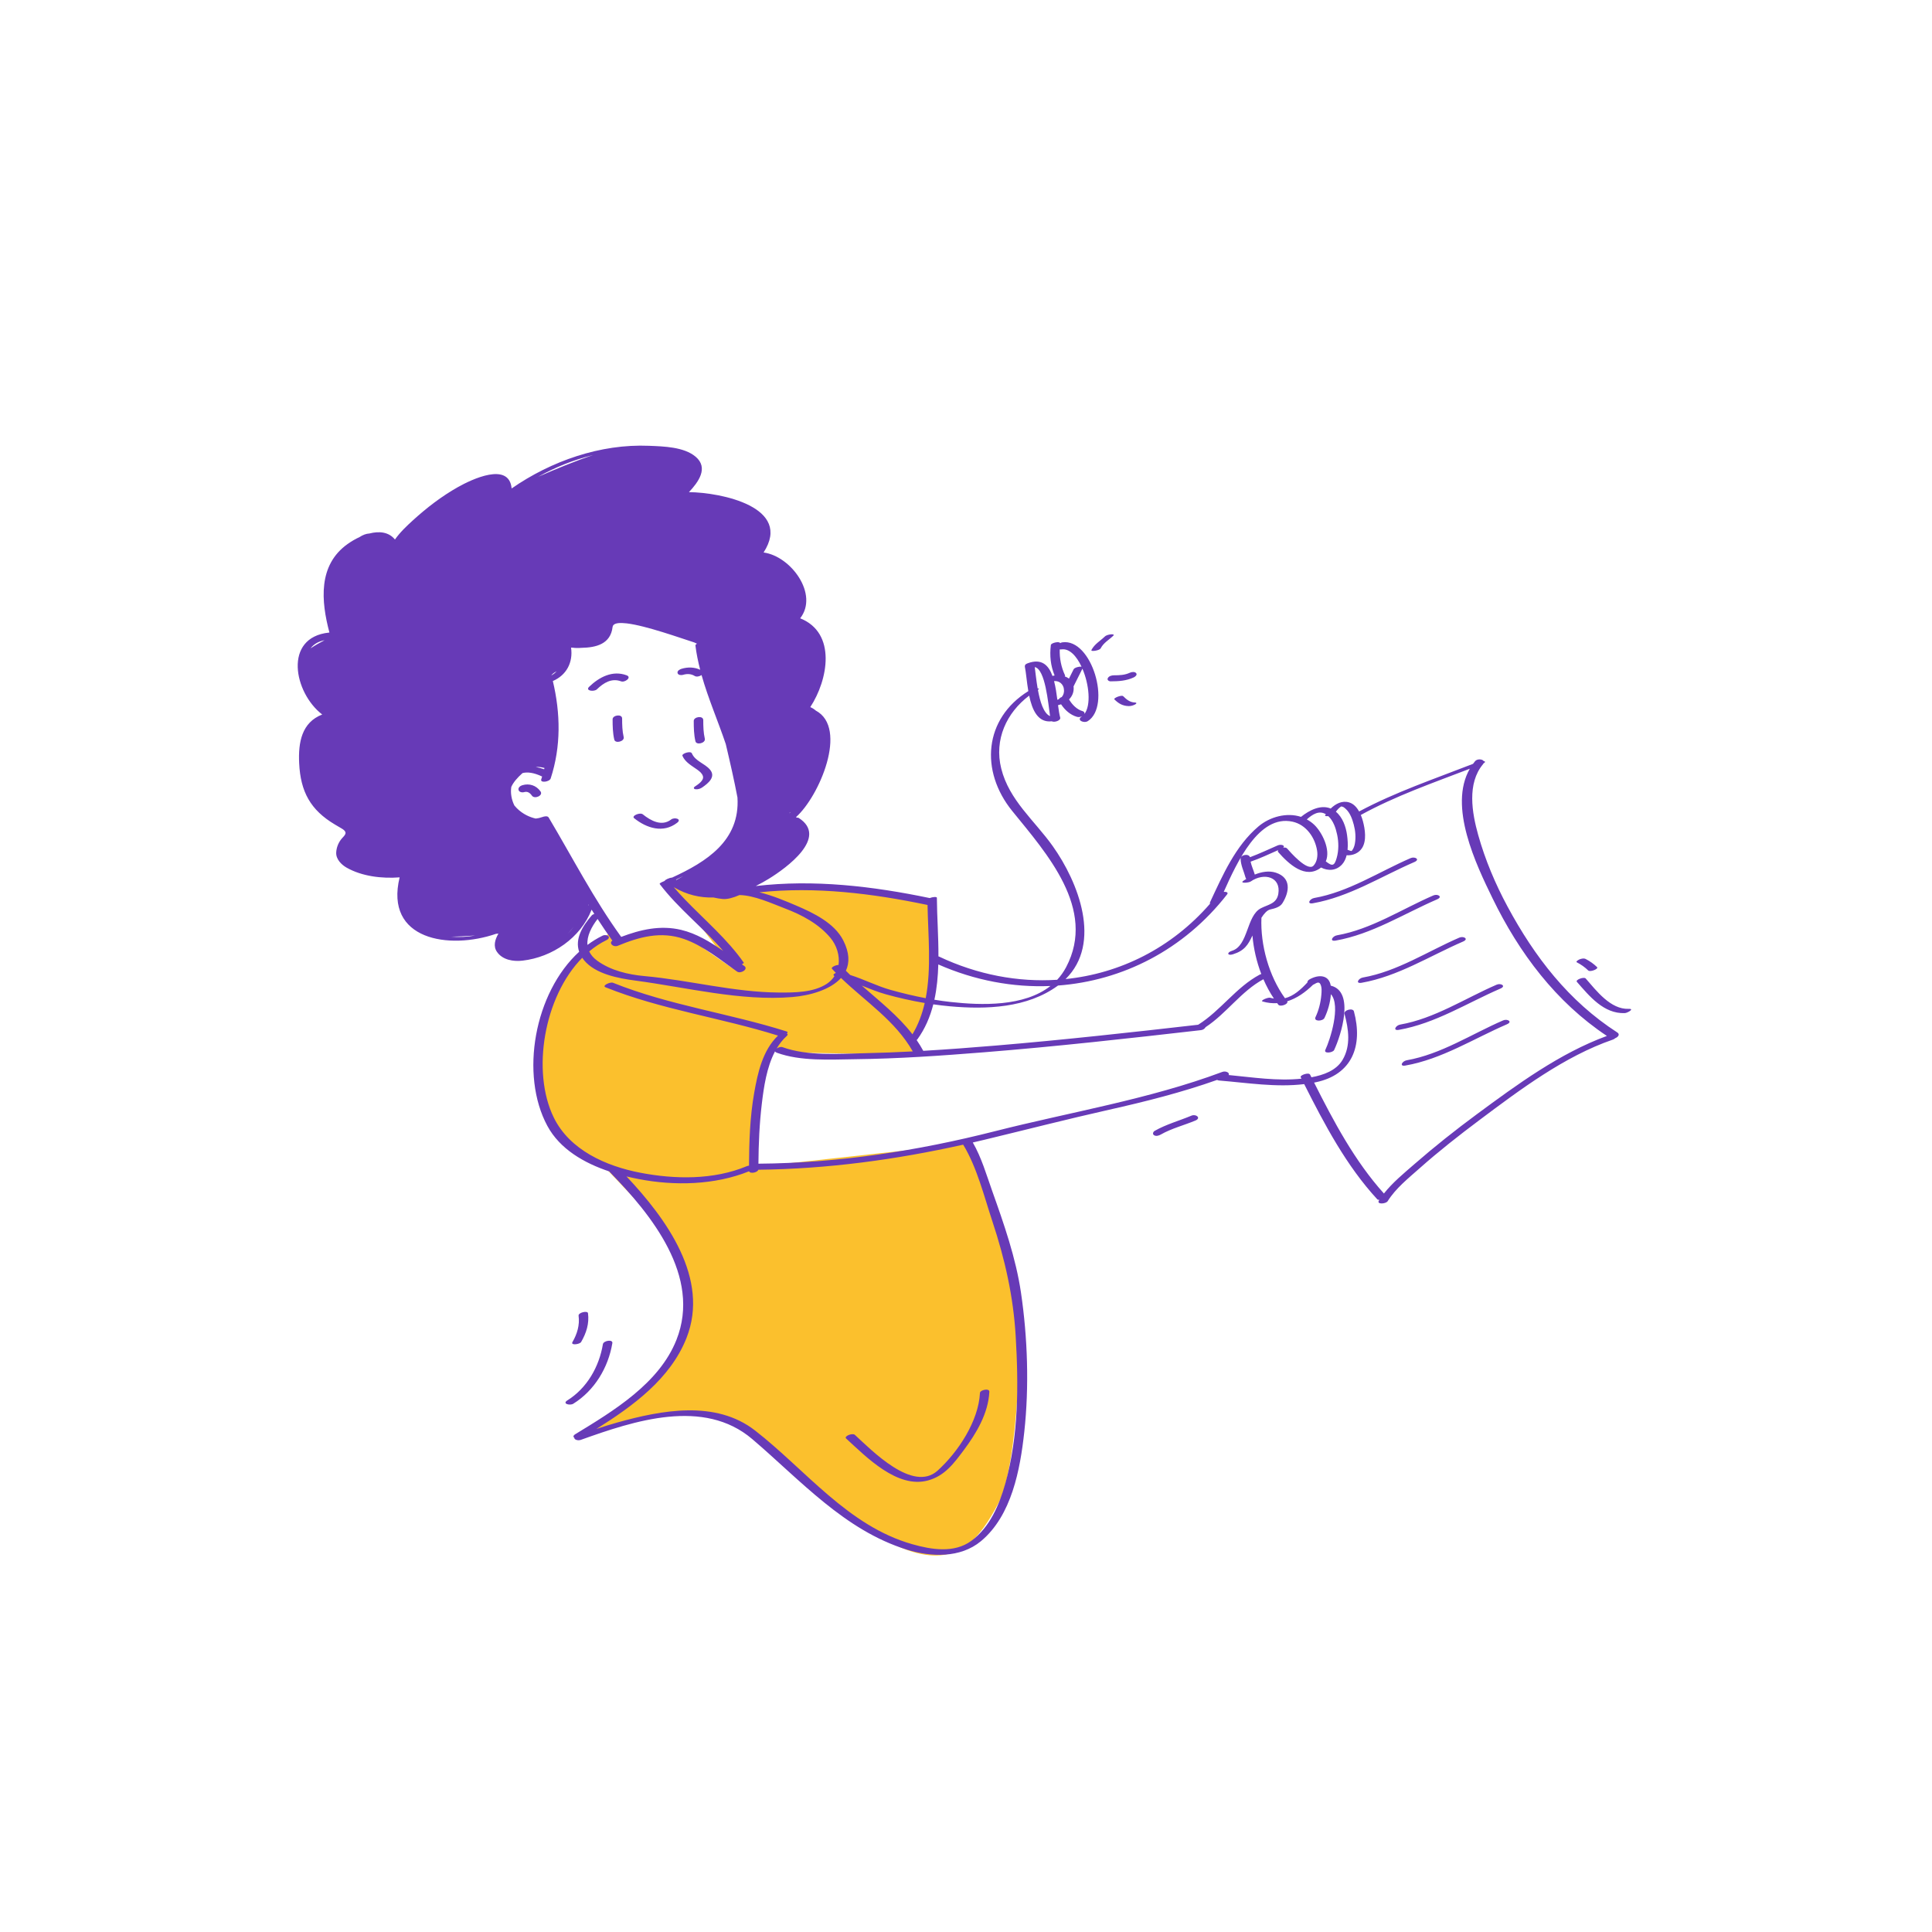 <?xml version="1.0" standalone="no"?>
<svg version="1.1" id="Layer_1" xmlns="http://www.w3.org/2000/svg" xmlns:xlink="http://www.w3.org/1999/xlink" x="0px" y="0px" width="595.28px" height="595.28px" viewBox="0 0 595.28 595.28" enable-background="new 0 0 595.28 595.28" xml:space="preserve">
<path id="color_x5F_2" fill="#FBC02D" d="M307.72,462.998c-6,11.333-12.667,20-28,14.667s-41.333-30-45.333-33.333
	s-16-11.333-25.333-9.333s-30,7.333-30,7.333s32.667-21.333,32-34s-0.667-23.333-12.667-36s-12-12.667-12-12.667
	s-20.667-10-20.667-29.333s7.333-30,7.333-30l9.333-9.333l5.333-3.333l6,2c0,0,14-4.332,17.333-1.665s14.667,10.332,14.667,10.332
	l-19-24.998c0,0,35.667,0.332,41.667,0.332s39.333,3.333,39.333,3.333s-0.667,24-2.667,32.667s-3.333,12.667-3.333,12.667
	l0.667,2.667c0,0-34.666-0.667-37.333-0.667s-6-1.333-6-1.333l-5.667,9.335l0.667,7l-2.333,20.332l66.667-7.333
	c0,0,14,29.333,15.333,43.333S313.72,451.665,307.72,462.998z"></path>
    <path id="color_x5F_1" d="M166.541,243.844c0.912,1.29-1.831,2.463-2.643,1.313c-0.6-0.849-1.346-1.408-2.394-1.094
	c-0.6,0.18-1.544,0.034-1.733-0.674c-0.197-0.734,0.565-1.271,1.164-1.451C163.1,241.288,165.236,241.997,166.541,243.844z
	 M214.849,237.154c0.713,0.513,1.453,1.097,1.725,1.961c0.439,1.396-1.603,2.638-2.489,3.25c-0.485,0.336-0.338,0.751,0.219,0.817
	c0.698,0.083,1.477-0.153,2.049-0.549c1.856-1.284,4.323-3.271,2.386-5.527c-1.632-1.902-4.521-2.556-5.571-4.996
	c-0.367-0.853-3.2,0.075-2.897,0.776C211.13,234.886,213.165,235.943,214.849,237.154z M208.639,253.508
	c1.557-1.202-0.865-1.767-1.84-1.015c-2.896,2.235-6.252,0.414-8.741-1.583c-0.868-0.697-3.572,0.464-2.679,1.182
	C199.253,255.2,204.347,256.822,208.639,253.508z M192.168,227.112c-0.438-1.893-0.481-3.794-0.482-5.728
	c-0.001-1.5-2.933-1.042-2.933,0.232c0.001,2.109,0.04,4.208,0.518,6.272C189.575,229.208,192.477,228.447,192.168,227.112z
	 M217.168,227.612c-0.438-1.893-0.481-3.794-0.482-5.728c-0.001-1.5-2.933-1.042-2.933,0.232c0.001,2.109,0.04,4.208,0.518,6.272
	C214.575,229.708,217.477,228.947,217.168,227.612z M191.372,209.935c1.159,0.43,3.401-1.236,1.695-1.868
	c-4.332-1.607-8.439,0.549-11.549,3.549c-1.29,1.245,1.533,1.609,2.402,0.771C185.995,210.385,188.45,208.851,191.372,209.935z
	 M288.903,453.113c-7.627,6.914-20.361-6.307-25.503-11.008c-0.744-0.68-3.461,0.424-2.693,1.126
	c6.217,5.683,15.744,15.528,25.252,12.912c5.099-1.402,7.894-5.19,10.955-9.279c3.922-5.24,7.591-11.364,7.921-18.049
	c0.058-1.173-2.849-0.574-2.896,0.372C301.511,437.848,295.233,447.375,288.903,453.113z M497.66,319.89
	c-0.176,0.166-0.399,0.32-0.721,0.431c-14.887,5.127-28.578,15.412-41.055,24.757c-6.334,4.744-12.577,9.64-18.496,14.898
	c-3.401,3.022-7.379,6.188-9.807,10.104c-0.556,0.897-3.493,1.083-2.724-0.157c0.047-0.076,0.104-0.147,0.152-0.223
	c-0.284,0.006-0.522-0.044-0.648-0.18c-9.512-10.303-16.231-23.011-22.512-35.484c-8.706,1.05-17.451-0.394-26.165-1.105
	c-0.317-0.026-0.528-0.098-0.668-0.194c-10.879,3.859-22.058,6.671-33.321,9.201c-12.807,2.876-25.49,6.135-38.246,9.211
	c-1.237,0.298-2.476,0.587-3.714,0.873c2.654,4.562,4.235,10.039,5.984,14.953c3.616,10.16,7.272,20.576,8.857,31.285
	c2.055,13.89,2.55,28.966,1.021,42.943c-1.268,11.581-3.872,25.778-13.347,33.655c-6.358,5.285-15.427,4.907-22.887,2.591
	c-19.186-5.957-32.774-21.421-47.584-34.042c-14.956-12.746-36.396-5.648-52.809,0.237c-0.942,0.338-2.07-0.096-2.005-0.62
	c-0.374-0.277-0.418-0.694,0.306-1.135c11.749-7.159,25.836-15.627,31.155-29.055c7.741-19.543-7.704-38.571-20.538-51.709
	c-0.055-0.057-0.095-0.114-0.127-0.171c-7.778-2.595-15.251-6.88-19.118-14.061c-8.506-15.798-3.991-41.021,9.807-53.639
	c-1.379-3.946,1.018-7.919,3.927-11.256c0.139-0.16,0.416-0.294,0.741-0.395c-0.28-0.44-0.557-0.882-0.834-1.324
	c-3.375,8.698-12.128,14.665-21.294,15.715c-2.855,0.327-6.16-0.22-7.875-2.721c-1.193-1.739-0.611-3.785,0.462-5.616
	c-0.229,0.021-0.472,0.043-0.739,0.068c-14.466,4.979-34.404,1.942-29.703-17.394c-5.466,0.418-11.569-0.298-16.316-2.982
	c-1.648-0.932-3.336-2.639-3.227-4.686c0.076-1.429,0.58-2.793,1.44-3.947c0.905-1.214,2.588-2.06,0.226-3.451
	c-0.697-0.411-1.395-0.821-2.092-1.231c-7.49-4.465-10.565-10.058-10.988-18.87c-0.31-6.44,0.787-12.559,7.102-15.011
	c-8.729-6.688-12.072-23.738,2.061-25.239c0.059-0.006,0.108-0.003,0.162-0.006c-2.586-9.705-3.557-20.813,5.636-27.312
	c1.095-0.774,2.336-1.509,3.635-2.112c1.002-0.645,2.027-1.059,3.052-1.106c2.995-0.767,5.945-0.504,7.867,1.86
	c1.558-2.236,3.661-4.213,5.538-5.921c4.239-3.857,8.831-7.389,13.828-10.214c4.264-2.41,15.823-7.912,16.584,0.398
	c12.223-8.476,27.373-13.762,42.314-13.143c4.453,0.185,10.779,0.313,14.385,3.373c4.063,3.448,0.816,7.834-2.068,10.906
	c9.918,0.098,32.052,4.598,22.998,18.599c8.449,1.13,17.06,12.896,11.268,20.277c0.004,0.002,0.009,0.002,0.014,0.004
	c11.277,4.511,8.603,18.975,3.105,27.361c0.513,0.213,1.109,0.547,1.702,1.067c10.087,5.387,1.041,26.507-6.093,32.81
	c0.076,0.059,0.152,0.119,0.229,0.181c0.242-0.024,0.454-0.008,0.591,0.08c9.313,5.959-3.845,15.458-9.16,18.727
	c-1.281,0.788-2.577,1.512-3.885,2.164c-0.049,0.031-0.097,0.063-0.146,0.094c17.914-2.09,35.97,0.041,53.569,3.71
	c0.856-0.365,2.2-0.455,2.202-0.1c0.032,5.717,0.506,11.91,0.48,18.072c0.076,0.015,0.147,0.036,0.211,0.066
	c11.798,5.579,24.287,7.92,36.374,7.139c1.052-1.131,1.984-2.416,2.759-3.885c9.469-17.943-6.057-35.104-16.613-48.128
	c-9.999-12.338-8.694-28.442,4.964-36.926c-0.494-2.892-0.704-5.782-1.073-7.562c-0.019-0.091,0-0.178,0.037-0.264
	c-0.026-0.24,0.197-0.513,0.831-0.75c4.289-1.598,6.438,0.559,7.648,3.903c0.216-0.072,0.432-0.121,0.612-0.148
	c0.015-0.002,0.031-0.003,0.045-0.005c-1.245-3-1.56-6.129-1.157-9.379c0.085-0.691,2.727-1.23,2.854-0.576
	c0.203-0.124,0.436-0.218,0.7-0.255c9.074-1.275,15.144,19.574,7.846,24.27c-1.208,0.777-3.584-0.306-1.935-1.368
	c0.068-0.044,0.128-0.101,0.193-0.15c-0.482,0.26-1.088,0.355-1.588,0.213c-2.092-0.593-3.737-2.084-4.915-3.867
	c-0.305,0.108-0.62,0.197-0.941,0.267c0.192,1.481,0.387,2.818,0.667,3.833c0.245,0.886-1.785,1.578-2.594,1.134
	c-4.269,0.512-6.046-3.48-6.968-7.905c-6.956,5.246-10.844,13.529-8.604,22.475c2.447,9.778,10.212,15.95,15.852,23.871
	c7.927,11.135,15.258,29.897,3.962,40.989c16.774-1.715,32.601-9.523,44.509-23.201c-0.066-0.137-0.068-0.312,0.037-0.536
	c3.874-8.267,7.751-17.255,14.874-23.285c3.552-3.007,8.727-4.389,13.127-2.96c2.542-2.039,6.059-3.858,9.154-2.567
	c1.526-1.479,3.505-2.523,5.659-1.892c1.383,0.405,2.373,1.513,3.086,2.798c11.206-5.994,23.282-10.062,35.098-14.671
	c0.205-0.279,0.41-0.558,0.636-0.828c0.641-0.766,2.235-0.681,2.641-0.044c0.472,0.088,0.653,0.339-0.002,0.688
	c-0.047,0.093-0.107,0.188-0.192,0.29c-4.975,5.947-3.404,14.973-1.48,21.832c2.143,7.639,5.258,15.018,9.017,22
	c8.376,15.557,18.87,29.182,33.849,38.835C499.224,318.713,498.559,319.541,497.66,319.89z M330.775,211.501
	c0.01,0.078,0.026,0.151,0.032,0.231c0.108,1.541-0.463,2.815-1.416,3.77c0.931,1.598,2.404,3.113,4.191,3.62
	c0.484,0.137,0.68,0.52,0.527,0.9c2.123-2.728,1.47-9.159-0.599-13.991C332.599,207.854,331.687,209.678,330.775,211.501z
	 M328.168,208.112c0.042,0.089-0.004,0.19-0.102,0.294c0.474,0.165,0.916,0.391,1.303,0.681c0.473-0.946,0.946-1.892,1.419-2.838
	c0.259-0.519,1.191-0.72,1.694-0.808c0.074-0.013,0.441-0.059,0.75-0.035c-1.533-3.277-3.732-5.657-6.135-5.32
	c-0.227,0.032-0.416,0.027-0.577,0C326.439,202.858,326.959,205.556,328.168,208.112z M324.774,209.858
	c0.479,1.826,0.768,3.85,1.014,5.758c0.167-0.051,0.327-0.107,0.472-0.178c0.121-0.278,0.465-0.519,0.886-0.67
	c0.547-0.63,0.762-1.467,0.688-2.276c-0.072-0.054-0.102-0.129-0.046-0.242c0.005-0.01,0.01-0.021,0.015-0.03
	C327.568,210.873,326.504,209.71,324.774,209.858z M318.819,205.536c0.213,1.531,0.457,4.035,0.898,6.584
	c0.415,0.014,0.591,0.124,0.106,0.405c-0.01,0.006-0.02,0.013-0.031,0.019c0.662,3.642,1.749,7.253,3.749,8.111
	C322.944,216.623,322.083,206.192,318.819,205.536z M243.22,250.5c0,0,0.029,0.013,0.077,0.036c0.132-0.121,0.263-0.244,0.397-0.376
	C243.394,250.386,243.22,250.5,243.22,250.5z M100.014,197.254c-2.032,0.407-3.423,1.302-4.312,2.506
	C97.089,198.823,98.641,197.959,100.014,197.254z M146.447,288.243c-2.601,0.184-5.308,0.334-7.412,0.355
	C141.496,288.815,143.995,288.68,146.447,288.243z M411.61,250.105c2.085,1.731,3.093,4.628,3.448,7.246
	c0.181,1.333,0.298,2.943,0.15,4.504c0.071,0.007,0.137,0.018,0.189,0.038c0.298,0.117,0.657,0.277,1,0.323
	c0.065-0.045,0.167-0.125,0.271-0.269c0.424-0.578,0.664-1.308,0.792-2.008c0.349-1.917,0.161-3.96-0.338-5.836
	c-0.454-1.705-1.125-3.665-2.484-4.875c-0.272-0.243-0.577-0.519-0.924-0.649c-0.24-0.09-0.455-0.07-0.466-0.104
	C412.6,248.876,412.064,249.474,411.61,250.105z M402.645,252.471c0.809,0.438,1.581,0.975,2.288,1.648
	c2.391,2.281,5.146,7.687,3.566,11.293c0.024,0.014,0.051,0.024,0.072,0.04c1.942,1.516,2.569,1.379,3.275-1.077
	c0.669-2.327,0.648-4.864,0.146-7.223c-0.424-1.995-1.167-4.254-2.724-5.688c-0.624,0.052-1.122-0.024-0.983-0.234
	c0.076-0.115,0.157-0.23,0.238-0.345C406.403,249.573,404.343,250.956,402.645,252.471z M287.9,308.035
	c1.635,0.268,3.275,0.499,4.921,0.682c9.602,1.071,22.711,1.475,30.832-4.915c-11.509,0.492-23.307-1.694-34.547-6.642
	C289.001,300.858,288.666,304.52,287.9,308.035z M282.65,320.253c-0.052,0.071-0.13,0.136-0.22,0.195
	c0.73,1.061,1.415,2.167,2.044,3.327c7.501-0.434,14.995-1.003,22.478-1.632c20.782-1.747,41.506-4.036,62.224-6.406
	c6.959-4.371,11.635-11.508,18.943-15.431c0.168-0.09,0.34-0.15,0.509-0.186c-1.461-3.808-2.387-7.871-2.733-11.865
	c-1.339,2.863-2.457,4.683-6.032,5.785c-1.696,0.522-1.963-0.563-0.289-1.078c5.108-1.574,4.408-10.785,8.937-13.122
	c2.226-1.148,4.839-1.373,5.356-4.421c0.883-5.208-4.331-6.709-8.522-3.811c-0.582,0.402-3.503,0.65-2.253-0.214
	c0.291-0.201,0.599-0.4,0.917-0.595c-0.11-0.107-0.194-0.242-0.239-0.41c-0.528-1.963-1.458-3.716-1.521-5.786
	c-0.038-1.251,2.52-1.701,2.894-0.484c2.898-1.072,5.69-2.409,8.525-3.634c1.053-0.456,2.452,0.028,1.705,0.678
	c0.485-0.071,0.95-0.013,1.188,0.255c0.933,1.054,6.3,7.257,8.153,5.306c1.111-1.17,1.349-3.065,1.111-4.604
	c-0.625-4.056-3.356-8.027-7.584-8.951c-10.343-2.259-17.093,12.486-21.18,21.618c0.814-0.049,1.496,0.185,1.021,0.794
	c-13.314,17.081-32.177,26.596-52.098,28.078c-0.016,0.012-0.03,0.025-0.046,0.037c-9.417,6.894-22.042,7.371-33.235,6.359
	c-1.715-0.155-3.428-0.357-5.138-0.601C286.583,313.302,285.042,316.953,282.65,320.253z M284.917,309.041
	c-4.028-0.677-8.022-1.579-11.942-2.67c-2.498-0.696-4.972-1.7-7.444-2.69c5.458,4.808,11.19,9.267,15.612,15.004
	C282.944,315.677,284.14,312.43,284.917,309.041z M233.968,274.929c4,0.964,8.187,2.734,11.448,4.127
	c5.234,2.236,11.679,5.336,14.4,10.683c1.939,3.81,1.971,6.898,0.813,9.363c0.439,0.444,0.888,0.878,1.338,1.31
	c4.18,1.309,8.28,3.436,12.502,4.611c3.546,0.987,7.137,1.85,10.76,2.537c1.791-9.299,0.718-19.529,0.56-28.723
	C268.754,275.265,251.315,273.122,233.968,274.929z M165.813,146.9c5.214-2.284,11.563-4.917,16.82-6.654
	C176.765,141.667,171.112,143.945,165.813,146.9z M171.22,207c-0.585,0.292-1.034,0.682-1.382,1.116
	c0.675-0.354,1.232-0.796,1.686-1.308C171.423,206.874,171.326,206.947,171.22,207z M165.082,236.328
	c0.864,0.157,1.728,0.389,2.577,0.692c0.033-0.128,0.069-0.256,0.101-0.385C167.004,236.41,166.084,236.251,165.082,236.328z
	 M176.822,285.452c-0.608,0.779-1.26,1.565-1.951,2.333C175.574,287.053,176.227,286.274,176.822,285.452z M181.409,278.861
	c-0.029-0.047-0.059-0.095-0.088-0.142c-0.035,0.061-0.06,0.107-0.099,0.175C181.285,278.882,181.347,278.871,181.409,278.861z
	 M191.4,288.672c5.954-2.262,12.073-3.68,18.458-2.166c4.665,1.105,8.933,3.68,12.971,6.486
	c-6.163-7.162-13.855-13.055-19.558-20.603c-0.149-0.197,0.544-0.533,0.618-0.565c0.308-0.134,0.617-0.27,0.926-0.406
	c-0.018-0.293,1.396-0.978,2.258-1.014c10.573-4.852,20.973-11.353,20.152-24.644c-0.001-0.014-0.003-0.028-0.004-0.042
	c-0.912-4.853-2.298-10.979-3.599-16.453c-2.393-7.1-5.425-14.054-7.459-21.261c-0.604,0.401-1.546,0.621-2.07,0.298
	c-1.132-0.697-2.375-0.762-3.626-0.377c-0.522,0.161-1.518,0.132-1.696-0.536c-0.187-0.695,0.678-1.152,1.201-1.313
	c1.895-0.583,3.977-0.56,5.764,0.298c-0.635-2.458-1.156-4.946-1.465-7.486c-0.025-0.203,0.182-0.393,0.49-0.552l-0.863-0.393
	c-4.28-1.361-14.812-5.163-20.805-5.873c-0.528-0.051-1.024-0.09-1.477-0.112c-1.674-0.039-2.764,0.302-2.872,1.231
	c-0.612,5.271-5.101,6.337-9.557,6.419c-1.139,0.095-2.032,0.054-2.704-0.045c-0.178-0.008-0.358-0.015-0.533-0.024
	c0.665,4.563-1.414,8.496-5.613,10.296c2.378,9.983,2.549,20.171-0.662,30.013c-0.355,1.087-3.292,1.461-2.914,0.301
	c0.097-0.296,0.18-0.593,0.271-0.89c-2.545-1.218-4.538-1.455-6.038-1.058c-1.573,1.404-2.808,2.81-3.454,4.249
	c-0.297,1.839,0.049,3.95,0.955,5.746c0.216,0.265,0.454,0.532,0.724,0.802c1.942,1.942,4.116,2.819,5.843,3.212
	c0.646-0.058,1.327-0.209,2.042-0.467c0.494-0.178,1.584-0.468,1.949,0.145C176.399,264.219,182.958,277.03,191.4,288.672z
	 M208.285,271.028c0.044,0.032,0.087,0.064,0.131,0.096c0.494-0.271,1.228-0.681,2.133-1.208
	C209.803,270.269,208.986,270.664,208.285,271.028z M181.006,291.142c1.456-1.08,2.99-2.038,4.616-2.83
	c1.355-0.661,2.994,0.5,1.194,1.377c-1.883,0.918-3.635,2.092-5.268,3.455c0.474,1.015,1.249,1.98,2.448,2.852
	c4.183,3.043,9.538,4.294,14.62,4.756c13.806,1.254,27.455,4.975,41.359,5.063c4.746,0.03,10.712,0.025,14.82-2.713
	c0.969-0.646,1.724-1.437,2.298-2.315c0-0.004,0.001-0.009,0.001-0.014c-0.081-0.095-0.162-0.19-0.244-0.285
	c-0.171-0.2,0.189-0.49,0.701-0.725c-0.401-0.411-0.802-0.821-1.192-1.245c-0.425-0.46,1.042-1.164,2.015-1.213
	c0.391-2.879-0.558-6.023-2.534-8.377c-3.622-4.314-8.746-7.023-13.945-9.007c-4.146-1.582-9.521-4.068-14.057-4.139
	c-1.968,0.863-3.743,1.333-5.12,1.218c-0.858-0.071-1.832-0.237-2.865-0.465c-4.146,0.123-8.271-0.827-12.25-3.179
	c1.095,1.282,2.23,2.53,3.397,3.746c6.085,6.335,13.121,12.272,18.166,19.511c0.072,0.104-0.187,0.308-0.576,0.505
	c0.246,0.175,0.493,0.351,0.737,0.522c1.388,0.974-1.118,2.495-2.221,1.722c-5.127-3.596-10.429-7.997-16.421-10.066
	c-7.025-2.426-13.655-0.653-20.314,2.106c-1.392,0.577-2.855-0.772-1.696-1.586c-1.581-2.183-3.084-4.414-4.551-6.668
	C182.24,285.58,180.766,288.447,181.006,291.142z M197.218,361.327c10.721,2.073,22.672,2.264,32.904-2.015
	c0.216-0.09,0.439-0.133,0.656-0.145c0.038-7.486,0.302-15.049,1.598-22.427c1.086-6.184,2.619-13.159,7.346-17.652
	c-17.577-5.524-36-8.001-53.159-14.896c-1.188-0.478,1.458-1.727,2.312-1.384c17.261,6.937,35.825,9.402,53.5,15
	c0.422,0.134,0.35,0.386,0.048,0.641c0.321,0.133,0.406,0.386-0.042,0.788c-1.225,1.097-2.233,2.403-3.084,3.835
	c0.518-0.367,1.302-0.608,1.791-0.431c7.745,2.815,17.347,2.032,25.42,1.866c4.912-0.101,9.823-0.294,14.73-0.55
	c-5.362-9.428-14.399-15.224-22.055-22.577c-0.025-0.008-0.051-0.013-0.077-0.021c-3.289,3.609-9.532,5.393-14.955,5.845
	c-15.937,1.33-32.632-2.985-48.36-5.066c-5.175-0.685-12.31-1.984-15.847-6.285c-0.204-0.248-0.378-0.496-0.546-0.745
	c-11.827,11.996-15.684,35.082-8.783,49.202C175.526,354.36,186.738,359.3,197.218,361.327z M296.772,352.69
	c-20.772,4.627-41.799,7.485-63.123,7.725c-0.177,0.832-2.54,1.362-2.846,0.474c-10.573,4.268-22.975,4.536-34.055,2.393
	c-1.216-0.235-2.459-0.506-3.712-0.812c12.236,13.012,25.743,31.459,18.47,49.821c-4.975,12.56-16.506,20.953-27.75,27.995
	c2.12-0.707,4.252-1.377,6.405-1.978c13.683-3.822,30.33-7.007,42.495,2.463c15.612,12.154,28.605,29.412,48.464,35.034
	c5.84,1.654,12.841,2.831,18.135-1.026c5.716-4.165,8.665-11.146,10.515-17.76c4.101-14.654,4.074-30.326,3.176-45.416
	c-0.724-12.177-3.33-23.69-7.158-35.229C303.237,368.685,301.03,359.675,296.772,352.69z M495.109,319.189
	c-15.673-10.422-27.014-25.519-35.215-42.369c-5.074-10.424-13.712-28.35-7.022-39.956c-11.359,4.367-22.896,8.361-33.585,14.241
	c0.271,0.648,0.489,1.305,0.652,1.917c0.648,2.439,1.198,5.995-0.267,8.275c-1.042,1.622-2.907,2.333-4.75,2.22
	c-0.263,1.046-0.686,2.016-1.37,2.781c-1.807,2.019-4.34,2.12-6.509,0.999c-4.827,3.771-9.996-1.136-13.166-4.714
	c-0.194-0.22-0.176-0.448-0.032-0.658c-2.816,1.243-5.603,2.563-8.515,3.568c0.281,1.355,0.915,2.644,1.293,3.972
	c2.104-0.854,4.418-1.261,6.509-0.573c4.686,1.542,4.259,5.752,2.021,9.376c-0.776,1.257-2.471,1.656-3.791,1.958
	c-0.958,0.219-1.892,1.294-2.7,2.556c0,0.013,0.005,0.022,0.004,0.036c-0.336,8.332,2.298,17.91,7.254,24.745
	c2.669-0.668,4.859-2.64,6.914-4.851c-0.034-0.325,0.169-0.695,0.756-1.012c2.821-1.524,5.899-1.315,6.436,2.003
	c0.026,0.004,0.055,0.004,0.079,0.01c7.392,1.831,3.07,15.37,0.962,19.818c-0.404,0.853-3.299,1.206-2.698-0.062
	c1.453-3.066,4.853-13.602,1.706-17.142c-0.182,2.515-0.935,5.137-1.979,7.31c-0.524,1.09-3.453,1.175-2.756-0.275
	c0.991-2.063,1.58-4.475,1.781-6.749c0.094-1.065,0.209-2.314-0.26-3.318c-0.467-0.999-1.269-0.399-2.016,0.005
	c-0.09,0.049-0.181,0.088-0.271,0.12c-2.351,2.301-5.01,4.187-7.963,5.101c0.478,0.885-2.148,1.802-2.739,1.045
	c-0.122-0.155-0.234-0.32-0.353-0.478c-1.438,0.086-2.932-0.058-4.488-0.512c-0.889-0.259,1.687-1.354,2.373-1.153
	c0.379,0.111,0.748,0.189,1.109,0.251c-1.243-1.851-2.324-3.854-3.234-5.958c-6.86,3.698-11.333,10.511-17.816,14.771
	c-0.209,0.417-0.748,0.837-1.417,0.914c-22.284,2.551-44.576,5.042-66.937,6.83c-13.171,1.052-26.383,1.979-39.601,2.127
	c-7.735,0.086-16.741,0.699-24.158-1.998c-0.314-0.114-0.484-0.26-0.547-0.419c-2.596,4.896-3.472,11.1-4.08,16.211
	c-0.727,6.111-0.988,12.25-1.037,18.398c24.653-0.181,49.022-3.946,72.893-10.013c23.288-5.919,47.478-9.829,70.031-18.263
	c1.111-0.416,2.394,0.295,1.954,0.958c7.444,0.705,14.972,1.907,22.439,1.123c-0.078-0.156-0.156-0.312-0.234-0.467
	c-0.3-0.597,2.489-1.591,2.897-0.776c0.135,0.27,0.272,0.541,0.408,0.812c3.71-0.679,7.649-2.056,9.609-5.387
	c2.58-4.384,1.845-9.452,0.585-14.148c-0.313-1.169,2.584-1.945,2.897-0.776c2.835,10.569-0.497,19.561-11.87,21.872
	c-0.134,0.027-0.268,0.046-0.401,0.072c6.042,11.991,12.508,24.177,21.518,34.182c2.662-3.38,6.202-6.282,9.353-9.024
	c6.208-5.403,12.667-10.529,19.289-15.416C467.366,334.215,480.586,324.507,495.109,319.189z M434.645,264.396
	c-9.778,4.231-19.098,10.423-29.729,12.293c-1.377,0.243-2.388,1.973-0.392,1.622c11.238-1.978,20.938-8.235,31.271-12.707
	C437.649,264.802,435.951,263.831,434.645,264.396z M441.645,275.896c-9.778,4.231-19.098,10.423-29.729,12.293
	c-1.377,0.243-2.388,1.973-0.392,1.622c11.238-1.978,20.938-8.235,31.271-12.707C444.649,276.302,442.951,275.331,441.645,275.896z
	 M449.645,288.896c-9.778,4.231-19.098,10.423-29.729,12.293c-1.377,0.243-2.388,1.973-0.392,1.622
	c11.238-1.978,20.938-8.235,31.271-12.707C452.649,289.302,450.951,288.331,449.645,288.896z M461.145,303.396
	c-9.778,4.231-19.098,10.423-29.729,12.293c-1.377,0.243-2.388,1.973-0.392,1.622c11.238-1.978,20.938-8.235,31.271-12.707
	C464.149,303.802,462.451,302.831,461.145,303.396z M463.145,314.396c-9.778,4.231-19.098,10.423-29.729,12.293
	c-1.377,0.243-2.388,1.973-0.392,1.622c11.238-1.978,20.938-8.235,31.271-12.707C466.149,314.802,464.451,313.831,463.145,314.396z
	 M188.675,413.844c0.208-1.255-2.729-0.782-2.911,0.313c-1.153,6.95-4.9,13.559-10.965,17.332c-1.669,1.038,0.82,1.659,1.842,1.022
	C183.188,428.438,187.423,421.385,188.675,413.844z M179.057,413.488c1.593-2.753,2.54-5.674,2.111-8.875
	c-0.114-0.856-3.03-0.21-2.897,0.776c0.388,2.902-0.442,5.624-1.889,8.125C175.746,414.612,178.63,414.225,179.057,413.488z
	 M367.105,343.75c-3.761,1.576-7.765,2.657-11.322,4.682c-0.493,0.281-0.772,1.001-0.195,1.35c0.647,0.393,1.47,0.127,2.067-0.213
	c3.319-1.89,7.167-2.847,10.678-4.318C370.18,344.477,368.522,343.156,367.105,343.75z M501.828,310.847
	c-5.586,0.215-9.951-5.585-13.25-9.361c-0.527-0.604-3.263,0.407-2.719,1.03c3.872,4.434,8.299,9.887,14.75,9.639
	C501.463,312.122,503.761,310.772,501.828,310.847z M489.36,299.017c0.597,0.583,3.278-0.486,2.718-1.033
	c-1.025-1-2.225-1.847-3.5-2.5c-0.568-0.291-1.315-0.111-1.882,0.104c-0.116,0.044-1.362,0.659-0.835,0.929
	C487.135,297.17,488.335,298.017,489.36,299.017z M337.441,200.503c0.477-0.088,1.446-0.276,1.705-0.767
	c0.908-1.721,2.532-2.56,3.88-3.862c0.465-0.449-0.413-0.453-0.672-0.428c-0.611,0.059-1.48,0.233-1.942,0.68
	c-1.437,1.387-3.151,2.304-4.12,4.138C336.059,200.709,337.324,200.525,337.441,200.503z M341.354,208.906
	c-0.338,0.588,0.287,1.024,0.832,1.024c2.481-0.002,4.855-0.151,7.14-1.213c0.427-0.198,1.186-0.778,0.731-1.317
	c-0.44-0.522-1.409-0.364-1.941-0.116c-1.558,0.725-3.169,0.785-4.86,0.787C342.575,208.07,341.724,208.263,341.354,208.906z
	 M346.088,214.52c-0.503-0.502-3.118,0.581-2.737,0.961c1.289,1.287,2.555,2.031,4.419,2.076c0.681,0.016,1.464-0.206,2.049-0.549
	c0.477-0.279,0.386-0.551-0.151-0.564C348.153,216.407,347.111,215.541,346.088,214.52z" fill="#673AB7FF"></path>
</svg>